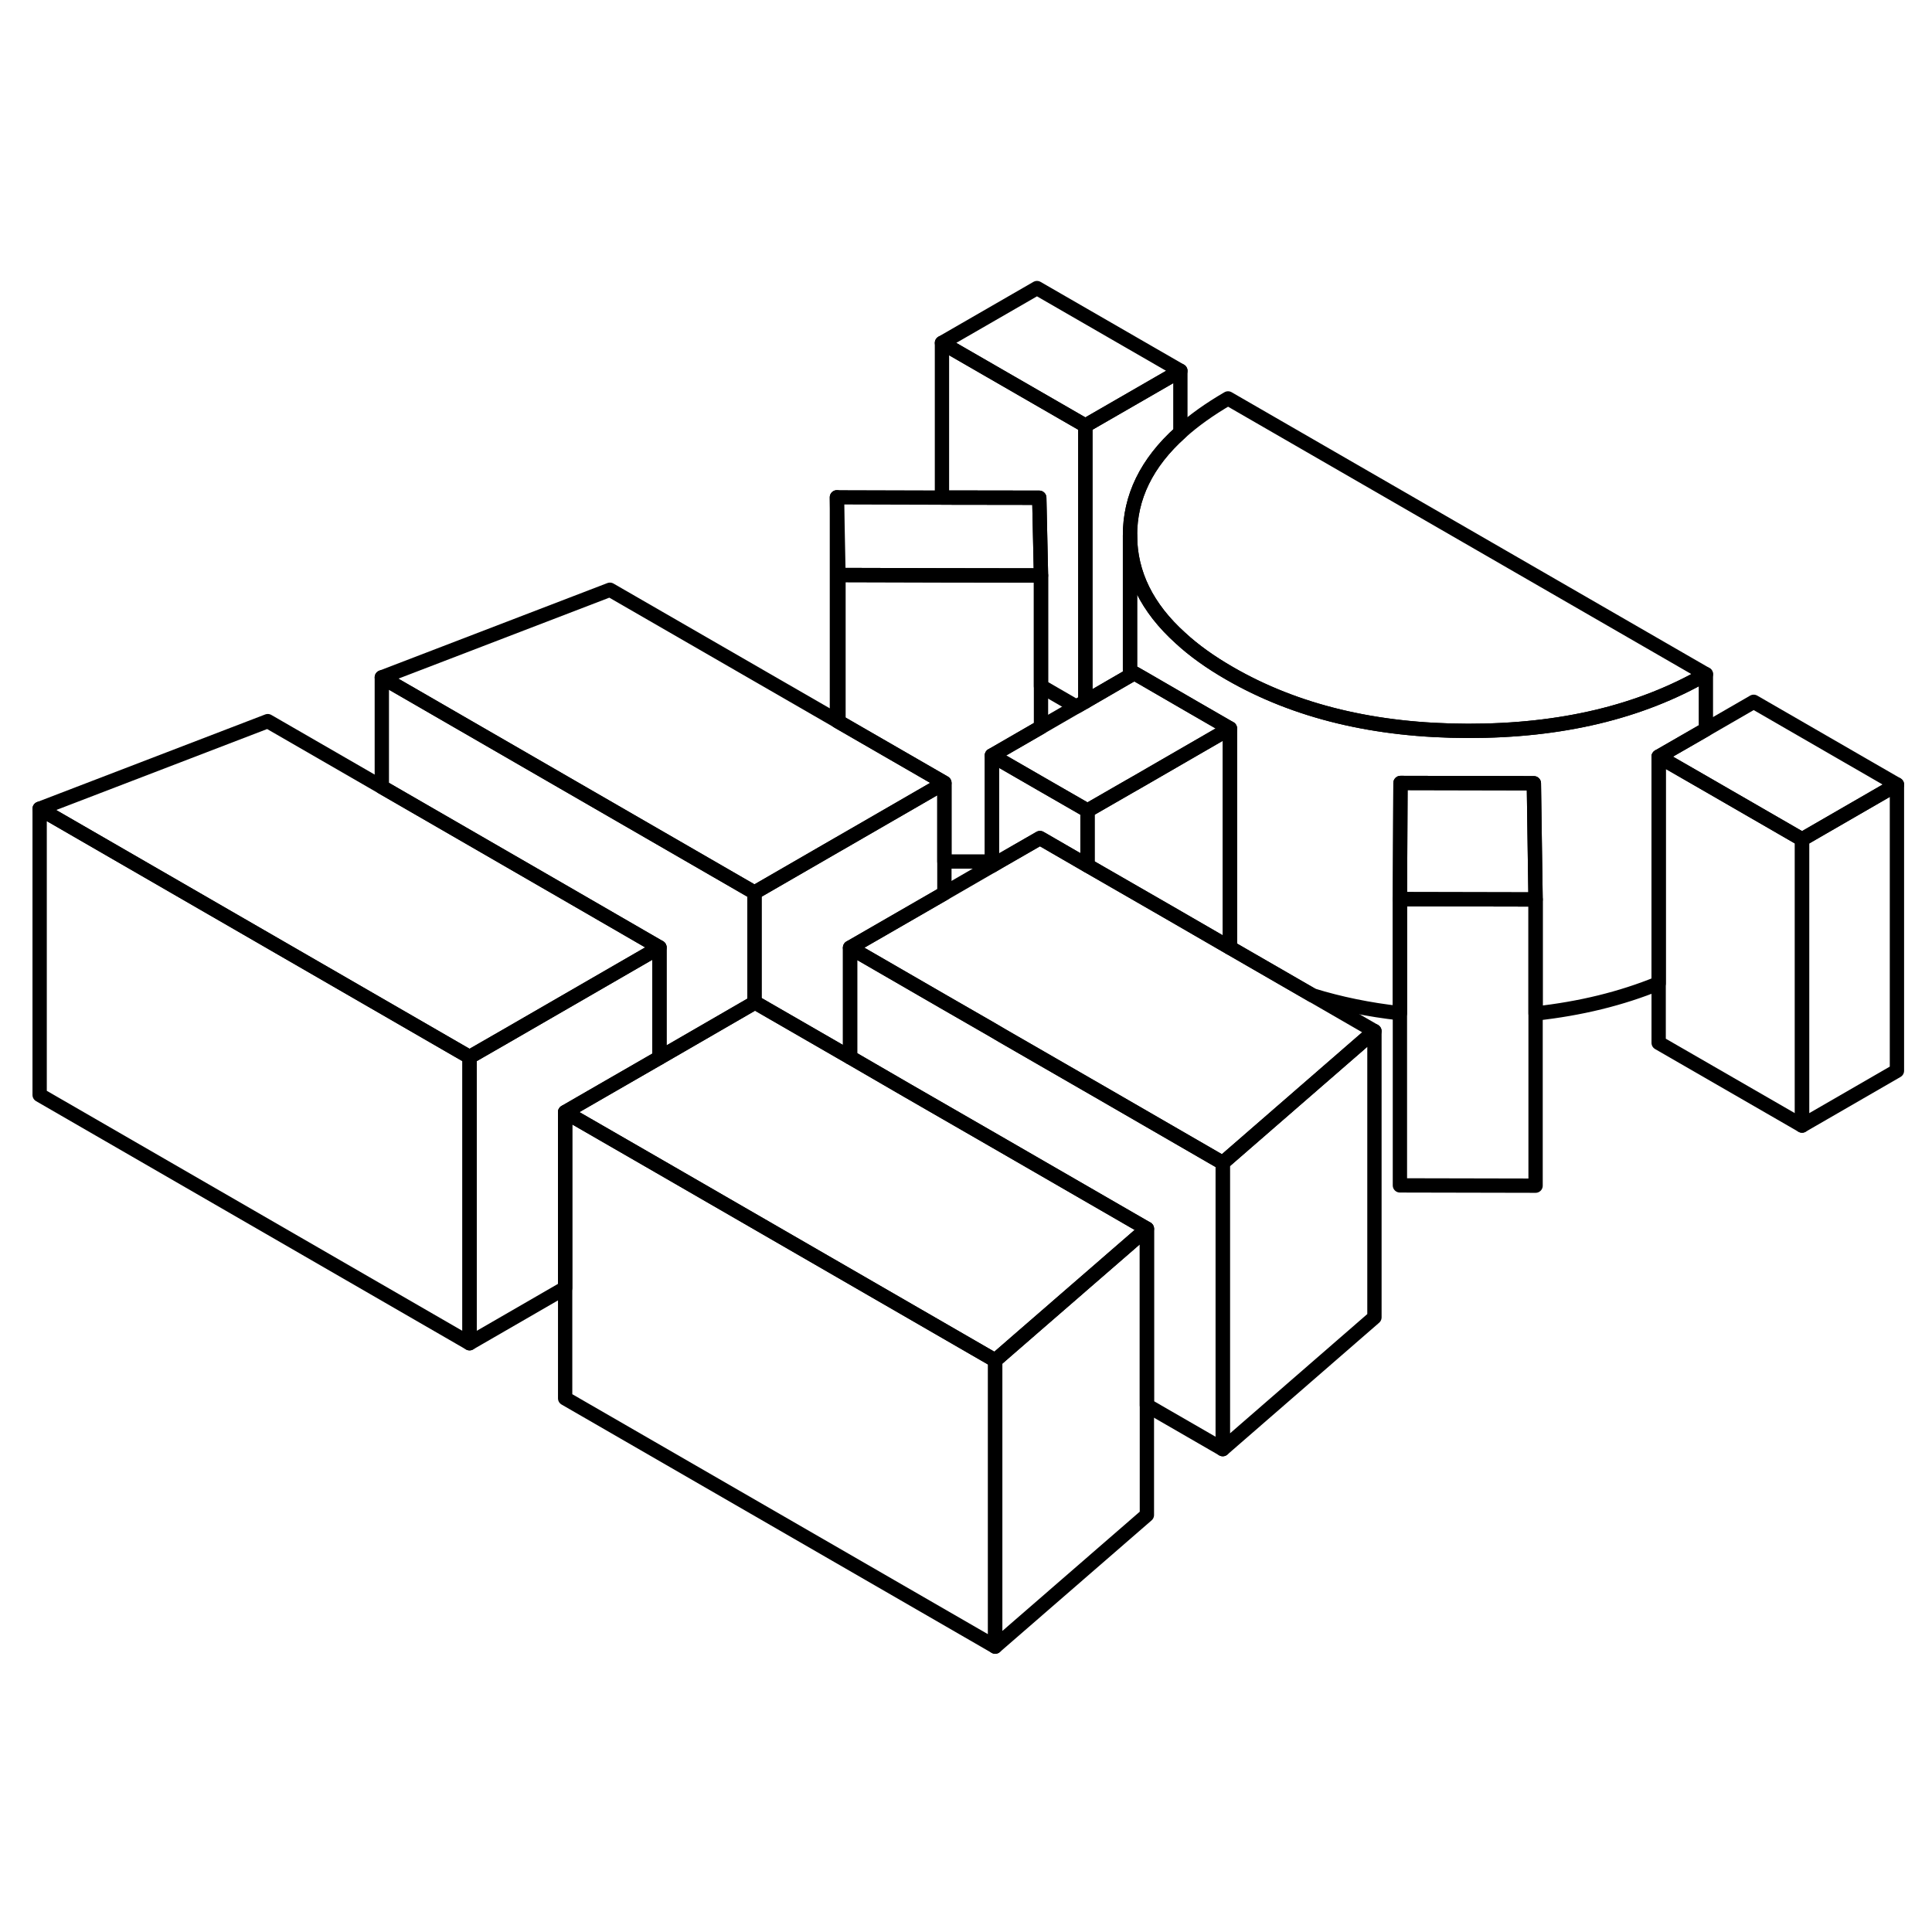 <svg width="24" height="24" viewBox="0 0 135 100" fill="none" xmlns="http://www.w3.org/2000/svg" stroke-width="1px" stroke-linecap="round" stroke-linejoin="round">
    <path d="M65.99 37.27V44.92L59.4 48.72V56.38L52.76 52.55L52.72 52.57V44.87L58.57 41.49L58.59 41.48L65.88 37.27H65.99Z" stroke="currentColor" stroke-linejoin="round"/>
    <path d="M96.04 54.55L85.439 63.76L76.719 58.72L75.99 58.3L70.04 54.87L69.31 54.44L65.99 52.53L59.399 48.72L65.99 44.92L69.31 43L69.82 42.7L72.669 41.06L72.7 41.08L72.74 41.1L75.99 42.98L81.6 46.21L85.939 48.72L91.71 52.05L96.04 54.55Z" stroke="currentColor" stroke-linejoin="round"/>
    <path d="M85.94 33.4V48.72L81.6 46.21L75.99 42.98V39.14L78.96 37.43L79.4 37.18L85.94 33.4Z" stroke="currentColor" stroke-linejoin="round"/>
    <path d="M132.55 37.32V57.32L125.92 61.15V41.15L132.55 37.32Z" stroke="currentColor" stroke-linejoin="round"/>
    <path d="M82.48 8.41L75.84 12.24L65.82 6.46L72.46 2.63L82.48 8.41Z" stroke="currentColor" stroke-linejoin="round"/>
    <path d="M46.08 48.7L35.4 54.87L32.81 56.36L2.77 39.01L18.71 32.89L26.68 37.49L39.51 44.9L46.08 48.7Z" stroke="currentColor" stroke-linejoin="round"/>
    <path d="M119.2 29.61C114.61 32.26 109.07 33.58 102.58 33.57C96.09 33.56 90.54 32.22 85.92 29.55C84.58 28.78 83.43 27.96 82.48 27.08C80.15 24.98 78.97 22.59 78.96 19.93C78.95 17.24 80.12 14.84 82.48 12.72C83.41 11.88 84.52 11.09 85.81 10.34L119.2 29.61Z" stroke="currentColor" stroke-linejoin="round"/>
    <path d="M72.74 22.71H72.32L65.82 22.7L58.59 22.68L58.48 17.25L65.82 17.27L72.62 17.28L72.74 22.71Z" stroke="currentColor" stroke-linejoin="round"/>
    <path d="M85.94 33.4L79.4 37.18L78.96 37.43L75.99 39.14L72.74 37.27L69.31 35.29L72.74 33.31L75.21 31.88L75.84 31.52L78.96 29.71L79.26 29.54L79.89 29.9L83.41 31.94L85.94 33.4Z" stroke="currentColor" stroke-linejoin="round"/>
    <path d="M107.3 45.35L97.82 45.33L97.86 37.29V37.21L107.18 37.23L107.26 42.72L107.3 45.35Z" stroke="currentColor" stroke-linejoin="round"/>
    <path d="M132.55 37.32L125.92 41.15L119.2 37.27L115.9 35.37L119.2 33.47L122.54 31.54L132.55 37.32Z" stroke="currentColor" stroke-linejoin="round"/>
    <path d="M107.3 45.35V65.35L97.82 65.33V45.33L107.3 45.35Z" stroke="currentColor" stroke-linejoin="round"/>
    <path d="M125.92 41.15V61.15L115.9 55.37V35.37L119.2 37.27L125.92 41.15Z" stroke="currentColor" stroke-linejoin="round"/>
    <path d="M119.2 29.61V33.47L115.9 35.37V51.21C113.29 52.28 110.42 52.98 107.3 53.32V45.35L107.26 42.72L107.18 37.23L97.86 37.21V37.29L97.82 45.33V53.3C95.66 53.06 93.62 52.64 91.71 52.05L85.94 48.72V33.4L83.41 31.94L79.89 29.9L79.26 29.54L78.96 29.71V19.93C78.97 22.59 80.15 24.98 82.48 27.08C83.43 27.96 84.58 28.78 85.92 29.55C90.54 32.22 96.09 33.56 102.58 33.57C109.07 33.58 114.61 32.26 119.2 29.61Z" stroke="currentColor" stroke-linejoin="round"/>
    <path d="M82.48 8.41V12.72C80.12 14.84 78.95 17.24 78.96 19.93V29.71L75.84 31.52V12.24L82.48 8.41Z" stroke="currentColor" stroke-linejoin="round"/>
    <path d="M75.84 12.24V31.52L75.21 31.88L72.74 30.45V22.71L72.62 17.28L65.82 17.27V6.46L75.84 12.24Z" stroke="currentColor" stroke-linejoin="round"/>
    <path d="M75.99 39.14V42.98L72.74 41.1L72.7 41.08L72.67 41.06L69.82 42.7L69.31 43V35.29L72.74 37.27L75.99 39.14Z" stroke="currentColor" stroke-linejoin="round"/>
    <path d="M96.04 54.55V74.55L85.44 83.76V63.76L96.04 54.55Z" stroke="currentColor" stroke-linejoin="round"/>
    <path d="M80.14 68.36V88.36L69.54 97.56V77.56L71.6 75.77L80.14 68.36Z" stroke="currentColor" stroke-linejoin="round"/>
    <path d="M80.14 68.36L71.6 75.77L69.54 77.56L46.08 64.01L39.49 60.21L42.07 58.72L46.08 56.41L52.72 52.57L52.76 52.55L59.4 56.38L63.4 58.7L70.08 62.55L80.14 68.36Z" stroke="currentColor" stroke-linejoin="round"/>
    <path d="M69.54 77.56V97.56L39.49 80.21V60.21L46.08 64.01L69.54 77.56Z" stroke="currentColor" stroke-linejoin="round"/>
    <path d="M32.81 56.36V76.36L2.77 59.01V39.01L32.81 56.36Z" stroke="currentColor" stroke-linejoin="round"/>
    <path d="M46.08 48.7V56.41L42.07 58.72L39.49 60.21V72.5L32.81 76.36V56.36L35.4 54.87L46.08 48.7Z" stroke="currentColor" stroke-linejoin="round"/>
    <path d="M52.72 44.87V52.57L46.08 56.41V48.7L39.51 44.9L26.68 37.49V29.83L52.72 44.87Z" stroke="currentColor" stroke-linejoin="round"/>
    <path d="M85.44 63.76V83.76L80.14 80.7V68.36L70.08 62.55L63.4 58.7L59.4 56.38V48.72L65.99 52.53L69.31 54.44L70.04 54.87L75.99 58.3L76.72 58.72L85.44 63.76Z" stroke="currentColor" stroke-linejoin="round"/>
    <path d="M65.99 37.2L65.88 37.27L58.59 41.48L58.57 41.49L52.72 44.87L26.68 29.83L42.62 23.71L58.48 32.86L58.59 32.93L65.99 37.2Z" stroke="currentColor" stroke-linejoin="round"/>
    <path d="M72.74 22.71V33.31L69.31 35.29V42.7H65.99V37.2L58.59 32.93V22.68L65.82 22.7L72.32 22.71H72.74Z" stroke="currentColor" stroke-linejoin="round"/>
    <path d="M58.48 32.86V17.25" stroke="currentColor" stroke-linejoin="round"/>
</svg>